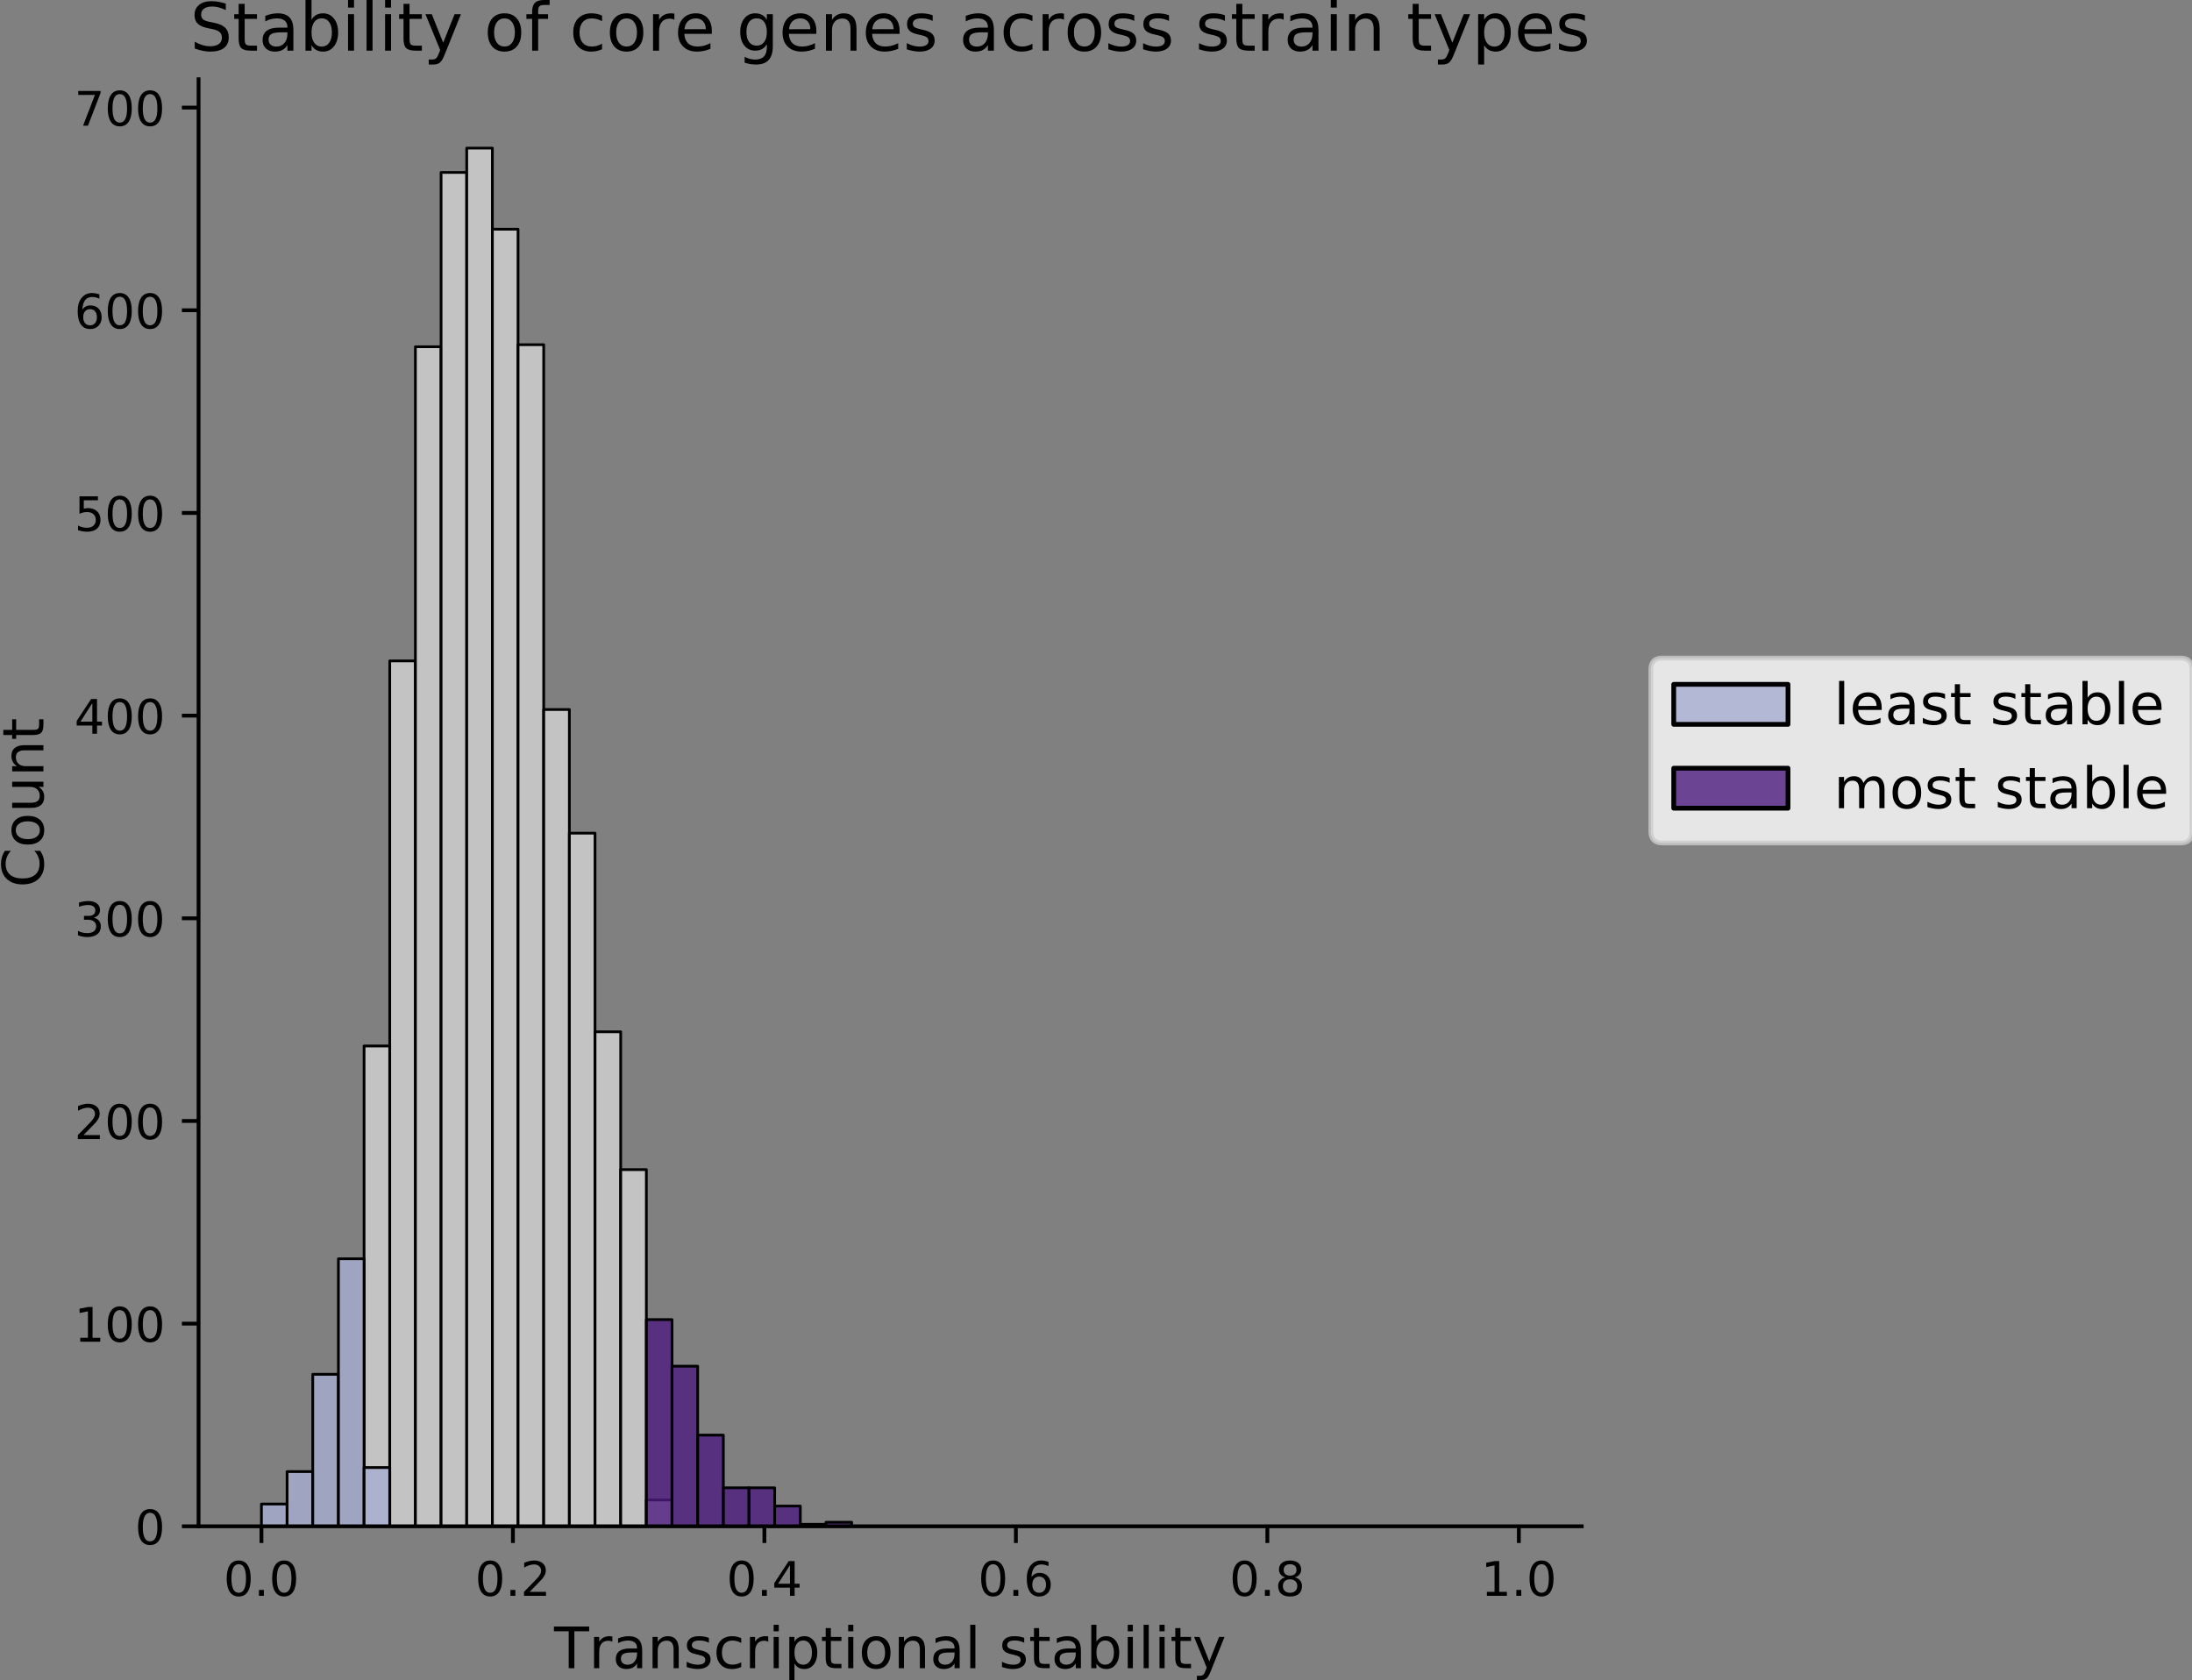 <?xml version="1.0" encoding="utf-8" standalone="no"?>
<!DOCTYPE svg PUBLIC "-//W3C//DTD SVG 1.1//EN"
  "http://www.w3.org/Graphics/SVG/1.1/DTD/svg11.dtd">
<!-- Created with matplotlib (https://matplotlib.org/) -->
<svg height="352.83pt" version="1.1" viewBox="0 0 460.352 352.83" width="460.352pt" xmlns="http://www.w3.org/2000/svg" xmlns:xlink="http://www.w3.org/1999/xlink">
 <rect x="0" y="0" width="460.352" height="352.83" fill="#808080" stroke="none"/>
 <defs>
  <style type="text/css">
*{stroke-linecap:butt;stroke-linejoin:round;}
  </style>
 </defs>
 <g id="figure_1">
  <g id="patch_1">
   <path d="M 0 352.83
L 460.352 352.83
L 460.352 -0
L 0 -0
z
" style="fill:none;"/>
  </g>
  <g id="axes_1">
   <g id="patch_2">
    <path d="M 41.701 320.538
L 332.183 320.538
L 332.183 16.638
L 41.701 16.638
z
" style="fill:none;"/>
   </g>
   <g id="patch_3">
    <path clip-path="url(#pdb83089a39)" d="M 54.905 320.538
L 60.294 320.538
L 60.294 320.538
L 54.905 320.538
z
" style="fill:#d3d3d3;fill-opacity:0.8;stroke:#000000;stroke-linejoin:miter;stroke-width:0.571;"/>
   </g>
   <g id="patch_4">
    <path clip-path="url(#pdb83089a39)" d="M 60.294 320.538
L 65.683 320.538
L 65.683 320.538
L 60.294 320.538
z
" style="fill:#d3d3d3;fill-opacity:0.8;stroke:#000000;stroke-linejoin:miter;stroke-width:0.571;"/>
   </g>
   <g id="patch_5">
    <path clip-path="url(#pdb83089a39)" d="M 65.683 320.538
L 71.073 320.538
L 71.073 320.538
L 65.683 320.538
z
" style="fill:#d3d3d3;fill-opacity:0.8;stroke:#000000;stroke-linejoin:miter;stroke-width:0.571;"/>
   </g>
   <g id="patch_6">
    <path clip-path="url(#pdb83089a39)" d="M 71.073 320.538
L 76.462 320.538
L 76.462 320.538
L 71.073 320.538
z
" style="fill:#d3d3d3;fill-opacity:0.8;stroke:#000000;stroke-linejoin:miter;stroke-width:0.571;"/>
   </g>
   <g id="patch_7">
    <path clip-path="url(#pdb83089a39)" d="M 76.462 320.538
L 81.851 320.538
L 81.851 219.663
L 76.462 219.663
z
" style="fill:#d3d3d3;fill-opacity:0.8;stroke:#000000;stroke-linejoin:miter;stroke-width:0.571;"/>
   </g>
   <g id="patch_8">
    <path clip-path="url(#pdb83089a39)" d="M 81.851 320.538
L 87.241 320.538
L 87.241 138.794
L 81.851 138.794
z
" style="fill:#d3d3d3;fill-opacity:0.8;stroke:#000000;stroke-linejoin:miter;stroke-width:0.571;"/>
   </g>
   <g id="patch_9">
    <path clip-path="url(#pdb83089a39)" d="M 87.241 320.538
L 92.63 320.538
L 92.63 72.821
L 87.241 72.821
z
" style="fill:#d3d3d3;fill-opacity:0.8;stroke:#000000;stroke-linejoin:miter;stroke-width:0.571;"/>
   </g>
   <g id="patch_10">
    <path clip-path="url(#pdb83089a39)" d="M 92.63 320.538
L 98.019 320.538
L 98.019 36.217
L 92.63 36.217
z
" style="fill:#d3d3d3;fill-opacity:0.8;stroke:#000000;stroke-linejoin:miter;stroke-width:0.571;"/>
   </g>
   <g id="patch_11">
    <path clip-path="url(#pdb83089a39)" d="M 98.019 320.538
L 103.408 320.538
L 103.408 31.109
L 98.019 31.109
z
" style="fill:#d3d3d3;fill-opacity:0.8;stroke:#000000;stroke-linejoin:miter;stroke-width:0.571;"/>
   </g>
   <g id="patch_12">
    <path clip-path="url(#pdb83089a39)" d="M 103.408 320.538
L 108.798 320.538
L 108.798 48.134
L 103.408 48.134
z
" style="fill:#d3d3d3;fill-opacity:0.8;stroke:#000000;stroke-linejoin:miter;stroke-width:0.571;"/>
   </g>
   <g id="patch_13">
    <path clip-path="url(#pdb83089a39)" d="M 108.798 320.538
L 114.187 320.538
L 114.187 72.395
L 108.798 72.395
z
" style="fill:#d3d3d3;fill-opacity:0.8;stroke:#000000;stroke-linejoin:miter;stroke-width:0.571;"/>
   </g>
   <g id="patch_14">
    <path clip-path="url(#pdb83089a39)" d="M 114.187 320.538
L 119.576 320.538
L 119.576 149.009
L 114.187 149.009
z
" style="fill:#d3d3d3;fill-opacity:0.8;stroke:#000000;stroke-linejoin:miter;stroke-width:0.571;"/>
   </g>
   <g id="patch_15">
    <path clip-path="url(#pdb83089a39)" d="M 119.576 320.538
L 124.965 320.538
L 124.965 174.972
L 119.576 174.972
z
" style="fill:#d3d3d3;fill-opacity:0.8;stroke:#000000;stroke-linejoin:miter;stroke-width:0.571;"/>
   </g>
   <g id="patch_16">
    <path clip-path="url(#pdb83089a39)" d="M 124.965 320.538
L 130.355 320.538
L 130.355 216.684
L 124.965 216.684
z
" style="fill:#d3d3d3;fill-opacity:0.8;stroke:#000000;stroke-linejoin:miter;stroke-width:0.571;"/>
   </g>
   <g id="patch_17">
    <path clip-path="url(#pdb83089a39)" d="M 130.355 320.538
L 135.744 320.538
L 135.744 245.627
L 130.355 245.627
z
" style="fill:#d3d3d3;fill-opacity:0.8;stroke:#000000;stroke-linejoin:miter;stroke-width:0.571;"/>
   </g>
   <g id="patch_18">
    <path clip-path="url(#pdb83089a39)" d="M 135.744 320.538
L 141.133 320.538
L 141.133 315.005
L 135.744 315.005
z
" style="fill:#d3d3d3;fill-opacity:0.8;stroke:#000000;stroke-linejoin:miter;stroke-width:0.571;"/>
   </g>
   <g id="patch_19">
    <path clip-path="url(#pdb83089a39)" d="M 141.133 320.538
L 146.522 320.538
L 146.522 320.538
L 141.133 320.538
z
" style="fill:#d3d3d3;fill-opacity:0.8;stroke:#000000;stroke-linejoin:miter;stroke-width:0.571;"/>
   </g>
   <g id="patch_20">
    <path clip-path="url(#pdb83089a39)" d="M 146.522 320.538
L 151.912 320.538
L 151.912 320.538
L 146.522 320.538
z
" style="fill:#d3d3d3;fill-opacity:0.8;stroke:#000000;stroke-linejoin:miter;stroke-width:0.571;"/>
   </g>
   <g id="patch_21">
    <path clip-path="url(#pdb83089a39)" d="M 151.912 320.538
L 157.301 320.538
L 157.301 320.538
L 151.912 320.538
z
" style="fill:#d3d3d3;fill-opacity:0.8;stroke:#000000;stroke-linejoin:miter;stroke-width:0.571;"/>
   </g>
   <g id="patch_22">
    <path clip-path="url(#pdb83089a39)" d="M 157.301 320.538
L 162.69 320.538
L 162.69 320.538
L 157.301 320.538
z
" style="fill:#d3d3d3;fill-opacity:0.8;stroke:#000000;stroke-linejoin:miter;stroke-width:0.571;"/>
   </g>
   <g id="patch_23">
    <path clip-path="url(#pdb83089a39)" d="M 162.69 320.538
L 168.079 320.538
L 168.079 320.538
L 162.69 320.538
z
" style="fill:#d3d3d3;fill-opacity:0.8;stroke:#000000;stroke-linejoin:miter;stroke-width:0.571;"/>
   </g>
   <g id="patch_24">
    <path clip-path="url(#pdb83089a39)" d="M 168.079 320.538
L 173.469 320.538
L 173.469 320.538
L 168.079 320.538
z
" style="fill:#d3d3d3;fill-opacity:0.8;stroke:#000000;stroke-linejoin:miter;stroke-width:0.571;"/>
   </g>
   <g id="patch_25">
    <path clip-path="url(#pdb83089a39)" d="M 173.469 320.538
L 178.858 320.538
L 178.858 320.538
L 173.469 320.538
z
" style="fill:#d3d3d3;fill-opacity:0.8;stroke:#000000;stroke-linejoin:miter;stroke-width:0.571;"/>
   </g>
   <g id="patch_26">
    <path clip-path="url(#pdb83089a39)" d="M 178.858 320.538
L 184.247 320.538
L 184.247 320.538
L 178.858 320.538
z
" style="fill:#d3d3d3;fill-opacity:0.8;stroke:#000000;stroke-linejoin:miter;stroke-width:0.571;"/>
   </g>
   <g id="patch_27">
    <path clip-path="url(#pdb83089a39)" d="M 184.247 320.538
L 189.637 320.538
L 189.637 320.538
L 184.247 320.538
z
" style="fill:#d3d3d3;fill-opacity:0.8;stroke:#000000;stroke-linejoin:miter;stroke-width:0.571;"/>
   </g>
   <g id="patch_28">
    <path clip-path="url(#pdb83089a39)" d="M 189.637 320.538
L 195.026 320.538
L 195.026 320.538
L 189.637 320.538
z
" style="fill:#d3d3d3;fill-opacity:0.8;stroke:#000000;stroke-linejoin:miter;stroke-width:0.571;"/>
   </g>
   <g id="patch_29">
    <path clip-path="url(#pdb83089a39)" d="M 195.026 320.538
L 200.415 320.538
L 200.415 320.538
L 195.026 320.538
z
" style="fill:#d3d3d3;fill-opacity:0.8;stroke:#000000;stroke-linejoin:miter;stroke-width:0.571;"/>
   </g>
   <g id="patch_30">
    <path clip-path="url(#pdb83089a39)" d="M 200.415 320.538
L 205.804 320.538
L 205.804 320.538
L 200.415 320.538
z
" style="fill:#d3d3d3;fill-opacity:0.8;stroke:#000000;stroke-linejoin:miter;stroke-width:0.571;"/>
   </g>
   <g id="patch_31">
    <path clip-path="url(#pdb83089a39)" d="M 205.804 320.538
L 211.194 320.538
L 211.194 320.538
L 205.804 320.538
z
" style="fill:#d3d3d3;fill-opacity:0.8;stroke:#000000;stroke-linejoin:miter;stroke-width:0.571;"/>
   </g>
   <g id="patch_32">
    <path clip-path="url(#pdb83089a39)" d="M 211.194 320.538
L 216.583 320.538
L 216.583 320.538
L 211.194 320.538
z
" style="fill:#d3d3d3;fill-opacity:0.8;stroke:#000000;stroke-linejoin:miter;stroke-width:0.571;"/>
   </g>
   <g id="patch_33">
    <path clip-path="url(#pdb83089a39)" d="M 216.583 320.538
L 221.972 320.538
L 221.972 320.538
L 216.583 320.538
z
" style="fill:#d3d3d3;fill-opacity:0.8;stroke:#000000;stroke-linejoin:miter;stroke-width:0.571;"/>
   </g>
   <g id="patch_34">
    <path clip-path="url(#pdb83089a39)" d="M 221.972 320.538
L 227.361 320.538
L 227.361 320.538
L 221.972 320.538
z
" style="fill:#d3d3d3;fill-opacity:0.8;stroke:#000000;stroke-linejoin:miter;stroke-width:0.571;"/>
   </g>
   <g id="patch_35">
    <path clip-path="url(#pdb83089a39)" d="M 227.361 320.538
L 232.751 320.538
L 232.751 320.538
L 227.361 320.538
z
" style="fill:#d3d3d3;fill-opacity:0.8;stroke:#000000;stroke-linejoin:miter;stroke-width:0.571;"/>
   </g>
   <g id="patch_36">
    <path clip-path="url(#pdb83089a39)" d="M 232.751 320.538
L 238.14 320.538
L 238.14 320.538
L 232.751 320.538
z
" style="fill:#d3d3d3;fill-opacity:0.8;stroke:#000000;stroke-linejoin:miter;stroke-width:0.571;"/>
   </g>
   <g id="patch_37">
    <path clip-path="url(#pdb83089a39)" d="M 238.14 320.538
L 243.529 320.538
L 243.529 320.538
L 238.14 320.538
z
" style="fill:#d3d3d3;fill-opacity:0.8;stroke:#000000;stroke-linejoin:miter;stroke-width:0.571;"/>
   </g>
   <g id="patch_38">
    <path clip-path="url(#pdb83089a39)" d="M 243.529 320.538
L 248.918 320.538
L 248.918 320.538
L 243.529 320.538
z
" style="fill:#d3d3d3;fill-opacity:0.8;stroke:#000000;stroke-linejoin:miter;stroke-width:0.571;"/>
   </g>
   <g id="patch_39">
    <path clip-path="url(#pdb83089a39)" d="M 248.918 320.538
L 254.308 320.538
L 254.308 320.538
L 248.918 320.538
z
" style="fill:#d3d3d3;fill-opacity:0.8;stroke:#000000;stroke-linejoin:miter;stroke-width:0.571;"/>
   </g>
   <g id="patch_40">
    <path clip-path="url(#pdb83089a39)" d="M 254.308 320.538
L 259.697 320.538
L 259.697 320.538
L 254.308 320.538
z
" style="fill:#d3d3d3;fill-opacity:0.8;stroke:#000000;stroke-linejoin:miter;stroke-width:0.571;"/>
   </g>
   <g id="patch_41">
    <path clip-path="url(#pdb83089a39)" d="M 259.697 320.538
L 265.086 320.538
L 265.086 320.538
L 259.697 320.538
z
" style="fill:#d3d3d3;fill-opacity:0.8;stroke:#000000;stroke-linejoin:miter;stroke-width:0.571;"/>
   </g>
   <g id="patch_42">
    <path clip-path="url(#pdb83089a39)" d="M 265.086 320.538
L 270.475 320.538
L 270.475 320.538
L 265.086 320.538
z
" style="fill:#d3d3d3;fill-opacity:0.8;stroke:#000000;stroke-linejoin:miter;stroke-width:0.571;"/>
   </g>
   <g id="patch_43">
    <path clip-path="url(#pdb83089a39)" d="M 270.475 320.538
L 275.865 320.538
L 275.865 320.538
L 270.475 320.538
z
" style="fill:#d3d3d3;fill-opacity:0.8;stroke:#000000;stroke-linejoin:miter;stroke-width:0.571;"/>
   </g>
   <g id="patch_44">
    <path clip-path="url(#pdb83089a39)" d="M 275.865 320.538
L 281.254 320.538
L 281.254 320.538
L 275.865 320.538
z
" style="fill:#d3d3d3;fill-opacity:0.8;stroke:#000000;stroke-linejoin:miter;stroke-width:0.571;"/>
   </g>
   <g id="patch_45">
    <path clip-path="url(#pdb83089a39)" d="M 281.254 320.538
L 286.643 320.538
L 286.643 320.538
L 281.254 320.538
z
" style="fill:#d3d3d3;fill-opacity:0.8;stroke:#000000;stroke-linejoin:miter;stroke-width:0.571;"/>
   </g>
   <g id="patch_46">
    <path clip-path="url(#pdb83089a39)" d="M 286.643 320.538
L 292.032 320.538
L 292.032 320.538
L 286.643 320.538
z
" style="fill:#d3d3d3;fill-opacity:0.8;stroke:#000000;stroke-linejoin:miter;stroke-width:0.571;"/>
   </g>
   <g id="patch_47">
    <path clip-path="url(#pdb83089a39)" d="M 292.032 320.538
L 297.422 320.538
L 297.422 320.538
L 292.032 320.538
z
" style="fill:#d3d3d3;fill-opacity:0.8;stroke:#000000;stroke-linejoin:miter;stroke-width:0.571;"/>
   </g>
   <g id="patch_48">
    <path clip-path="url(#pdb83089a39)" d="M 297.422 320.538
L 302.811 320.538
L 302.811 320.538
L 297.422 320.538
z
" style="fill:#d3d3d3;fill-opacity:0.8;stroke:#000000;stroke-linejoin:miter;stroke-width:0.571;"/>
   </g>
   <g id="patch_49">
    <path clip-path="url(#pdb83089a39)" d="M 302.811 320.538
L 308.2 320.538
L 308.2 320.538
L 302.811 320.538
z
" style="fill:#d3d3d3;fill-opacity:0.8;stroke:#000000;stroke-linejoin:miter;stroke-width:0.571;"/>
   </g>
   <g id="patch_50">
    <path clip-path="url(#pdb83089a39)" d="M 308.2 320.538
L 313.59 320.538
L 313.59 320.538
L 308.2 320.538
z
" style="fill:#d3d3d3;fill-opacity:0.8;stroke:#000000;stroke-linejoin:miter;stroke-width:0.571;"/>
   </g>
   <g id="patch_51">
    <path clip-path="url(#pdb83089a39)" d="M 313.59 320.538
L 318.979 320.538
L 318.979 320.538
L 313.59 320.538
z
" style="fill:#d3d3d3;fill-opacity:0.8;stroke:#000000;stroke-linejoin:miter;stroke-width:0.571;"/>
   </g>
   <g id="patch_52">
    <path clip-path="url(#pdb83089a39)" d="M 54.905 320.538
L 60.294 320.538
L 60.294 320.538
L 54.905 320.538
z
" style="fill:#4e1c80;fill-opacity:0.8;stroke:#000000;stroke-linejoin:miter;stroke-width:0.571;"/>
   </g>
   <g id="patch_53">
    <path clip-path="url(#pdb83089a39)" d="M 60.294 320.538
L 65.683 320.538
L 65.683 320.538
L 60.294 320.538
z
" style="fill:#4e1c80;fill-opacity:0.8;stroke:#000000;stroke-linejoin:miter;stroke-width:0.571;"/>
   </g>
   <g id="patch_54">
    <path clip-path="url(#pdb83089a39)" d="M 65.683 320.538
L 71.073 320.538
L 71.073 320.538
L 65.683 320.538
z
" style="fill:#4e1c80;fill-opacity:0.8;stroke:#000000;stroke-linejoin:miter;stroke-width:0.571;"/>
   </g>
   <g id="patch_55">
    <path clip-path="url(#pdb83089a39)" d="M 71.073 320.538
L 76.462 320.538
L 76.462 320.538
L 71.073 320.538
z
" style="fill:#4e1c80;fill-opacity:0.8;stroke:#000000;stroke-linejoin:miter;stroke-width:0.571;"/>
   </g>
   <g id="patch_56">
    <path clip-path="url(#pdb83089a39)" d="M 76.462 320.538
L 81.851 320.538
L 81.851 320.538
L 76.462 320.538
z
" style="fill:#4e1c80;fill-opacity:0.8;stroke:#000000;stroke-linejoin:miter;stroke-width:0.571;"/>
   </g>
   <g id="patch_57">
    <path clip-path="url(#pdb83089a39)" d="M 81.851 320.538
L 87.241 320.538
L 87.241 320.538
L 81.851 320.538
z
" style="fill:#4e1c80;fill-opacity:0.8;stroke:#000000;stroke-linejoin:miter;stroke-width:0.571;"/>
   </g>
   <g id="patch_58">
    <path clip-path="url(#pdb83089a39)" d="M 87.241 320.538
L 92.63 320.538
L 92.63 320.538
L 87.241 320.538
z
" style="fill:#4e1c80;fill-opacity:0.8;stroke:#000000;stroke-linejoin:miter;stroke-width:0.571;"/>
   </g>
   <g id="patch_59">
    <path clip-path="url(#pdb83089a39)" d="M 92.63 320.538
L 98.019 320.538
L 98.019 320.538
L 92.63 320.538
z
" style="fill:#4e1c80;fill-opacity:0.8;stroke:#000000;stroke-linejoin:miter;stroke-width:0.571;"/>
   </g>
   <g id="patch_60">
    <path clip-path="url(#pdb83089a39)" d="M 98.019 320.538
L 103.408 320.538
L 103.408 320.538
L 98.019 320.538
z
" style="fill:#4e1c80;fill-opacity:0.8;stroke:#000000;stroke-linejoin:miter;stroke-width:0.571;"/>
   </g>
   <g id="patch_61">
    <path clip-path="url(#pdb83089a39)" d="M 103.408 320.538
L 108.798 320.538
L 108.798 320.538
L 103.408 320.538
z
" style="fill:#4e1c80;fill-opacity:0.8;stroke:#000000;stroke-linejoin:miter;stroke-width:0.571;"/>
   </g>
   <g id="patch_62">
    <path clip-path="url(#pdb83089a39)" d="M 108.798 320.538
L 114.187 320.538
L 114.187 320.538
L 108.798 320.538
z
" style="fill:#4e1c80;fill-opacity:0.8;stroke:#000000;stroke-linejoin:miter;stroke-width:0.571;"/>
   </g>
   <g id="patch_63">
    <path clip-path="url(#pdb83089a39)" d="M 114.187 320.538
L 119.576 320.538
L 119.576 320.538
L 114.187 320.538
z
" style="fill:#4e1c80;fill-opacity:0.8;stroke:#000000;stroke-linejoin:miter;stroke-width:0.571;"/>
   </g>
   <g id="patch_64">
    <path clip-path="url(#pdb83089a39)" d="M 119.576 320.538
L 124.965 320.538
L 124.965 320.538
L 119.576 320.538
z
" style="fill:#4e1c80;fill-opacity:0.8;stroke:#000000;stroke-linejoin:miter;stroke-width:0.571;"/>
   </g>
   <g id="patch_65">
    <path clip-path="url(#pdb83089a39)" d="M 124.965 320.538
L 130.355 320.538
L 130.355 320.538
L 124.965 320.538
z
" style="fill:#4e1c80;fill-opacity:0.8;stroke:#000000;stroke-linejoin:miter;stroke-width:0.571;"/>
   </g>
   <g id="patch_66">
    <path clip-path="url(#pdb83089a39)" d="M 130.355 320.538
L 135.744 320.538
L 135.744 320.538
L 130.355 320.538
z
" style="fill:#4e1c80;fill-opacity:0.8;stroke:#000000;stroke-linejoin:miter;stroke-width:0.571;"/>
   </g>
   <g id="patch_67">
    <path clip-path="url(#pdb83089a39)" d="M 135.744 320.538
L 141.133 320.538
L 141.133 277.124
L 135.744 277.124
z
" style="fill:#4e1c80;fill-opacity:0.8;stroke:#000000;stroke-linejoin:miter;stroke-width:0.571;"/>
   </g>
   <g id="patch_68">
    <path clip-path="url(#pdb83089a39)" d="M 141.133 320.538
L 146.522 320.538
L 146.522 286.913
L 141.133 286.913
z
" style="fill:#4e1c80;fill-opacity:0.8;stroke:#000000;stroke-linejoin:miter;stroke-width:0.571;"/>
   </g>
   <g id="patch_69">
    <path clip-path="url(#pdb83089a39)" d="M 146.522 320.538
L 151.912 320.538
L 151.912 301.384
L 146.522 301.384
z
" style="fill:#4e1c80;fill-opacity:0.8;stroke:#000000;stroke-linejoin:miter;stroke-width:0.571;"/>
   </g>
   <g id="patch_70">
    <path clip-path="url(#pdb83089a39)" d="M 151.912 320.538
L 157.301 320.538
L 157.301 312.451
L 151.912 312.451
z
" style="fill:#4e1c80;fill-opacity:0.8;stroke:#000000;stroke-linejoin:miter;stroke-width:0.571;"/>
   </g>
   <g id="patch_71">
    <path clip-path="url(#pdb83089a39)" d="M 157.301 320.538
L 162.69 320.538
L 162.69 312.451
L 157.301 312.451
z
" style="fill:#4e1c80;fill-opacity:0.8;stroke:#000000;stroke-linejoin:miter;stroke-width:0.571;"/>
   </g>
   <g id="patch_72">
    <path clip-path="url(#pdb83089a39)" d="M 162.69 320.538
L 168.079 320.538
L 168.079 316.282
L 162.69 316.282
z
" style="fill:#4e1c80;fill-opacity:0.8;stroke:#000000;stroke-linejoin:miter;stroke-width:0.571;"/>
   </g>
   <g id="patch_73">
    <path clip-path="url(#pdb83089a39)" d="M 168.079 320.538
L 173.469 320.538
L 173.469 320.112
L 168.079 320.112
z
" style="fill:#4e1c80;fill-opacity:0.8;stroke:#000000;stroke-linejoin:miter;stroke-width:0.571;"/>
   </g>
   <g id="patch_74">
    <path clip-path="url(#pdb83089a39)" d="M 173.469 320.538
L 178.858 320.538
L 178.858 319.687
L 173.469 319.687
z
" style="fill:#4e1c80;fill-opacity:0.8;stroke:#000000;stroke-linejoin:miter;stroke-width:0.571;"/>
   </g>
   <g id="patch_75">
    <path clip-path="url(#pdb83089a39)" d="M 178.858 320.538
L 184.247 320.538
L 184.247 320.538
L 178.858 320.538
z
" style="fill:#4e1c80;fill-opacity:0.8;stroke:#000000;stroke-linejoin:miter;stroke-width:0.571;"/>
   </g>
   <g id="patch_76">
    <path clip-path="url(#pdb83089a39)" d="M 184.247 320.538
L 189.637 320.538
L 189.637 320.538
L 184.247 320.538
z
" style="fill:#4e1c80;fill-opacity:0.8;stroke:#000000;stroke-linejoin:miter;stroke-width:0.571;"/>
   </g>
   <g id="patch_77">
    <path clip-path="url(#pdb83089a39)" d="M 189.637 320.538
L 195.026 320.538
L 195.026 320.538
L 189.637 320.538
z
" style="fill:#4e1c80;fill-opacity:0.8;stroke:#000000;stroke-linejoin:miter;stroke-width:0.571;"/>
   </g>
   <g id="patch_78">
    <path clip-path="url(#pdb83089a39)" d="M 195.026 320.538
L 200.415 320.538
L 200.415 320.538
L 195.026 320.538
z
" style="fill:#4e1c80;fill-opacity:0.8;stroke:#000000;stroke-linejoin:miter;stroke-width:0.571;"/>
   </g>
   <g id="patch_79">
    <path clip-path="url(#pdb83089a39)" d="M 200.415 320.538
L 205.804 320.538
L 205.804 320.538
L 200.415 320.538
z
" style="fill:#4e1c80;fill-opacity:0.8;stroke:#000000;stroke-linejoin:miter;stroke-width:0.571;"/>
   </g>
   <g id="patch_80">
    <path clip-path="url(#pdb83089a39)" d="M 205.804 320.538
L 211.194 320.538
L 211.194 320.538
L 205.804 320.538
z
" style="fill:#4e1c80;fill-opacity:0.8;stroke:#000000;stroke-linejoin:miter;stroke-width:0.571;"/>
   </g>
   <g id="patch_81">
    <path clip-path="url(#pdb83089a39)" d="M 211.194 320.538
L 216.583 320.538
L 216.583 320.538
L 211.194 320.538
z
" style="fill:#4e1c80;fill-opacity:0.8;stroke:#000000;stroke-linejoin:miter;stroke-width:0.571;"/>
   </g>
   <g id="patch_82">
    <path clip-path="url(#pdb83089a39)" d="M 216.583 320.538
L 221.972 320.538
L 221.972 320.538
L 216.583 320.538
z
" style="fill:#4e1c80;fill-opacity:0.8;stroke:#000000;stroke-linejoin:miter;stroke-width:0.571;"/>
   </g>
   <g id="patch_83">
    <path clip-path="url(#pdb83089a39)" d="M 221.972 320.538
L 227.361 320.538
L 227.361 320.538
L 221.972 320.538
z
" style="fill:#4e1c80;fill-opacity:0.8;stroke:#000000;stroke-linejoin:miter;stroke-width:0.571;"/>
   </g>
   <g id="patch_84">
    <path clip-path="url(#pdb83089a39)" d="M 227.361 320.538
L 232.751 320.538
L 232.751 320.538
L 227.361 320.538
z
" style="fill:#4e1c80;fill-opacity:0.8;stroke:#000000;stroke-linejoin:miter;stroke-width:0.571;"/>
   </g>
   <g id="patch_85">
    <path clip-path="url(#pdb83089a39)" d="M 232.751 320.538
L 238.14 320.538
L 238.14 320.538
L 232.751 320.538
z
" style="fill:#4e1c80;fill-opacity:0.8;stroke:#000000;stroke-linejoin:miter;stroke-width:0.571;"/>
   </g>
   <g id="patch_86">
    <path clip-path="url(#pdb83089a39)" d="M 238.14 320.538
L 243.529 320.538
L 243.529 320.538
L 238.14 320.538
z
" style="fill:#4e1c80;fill-opacity:0.8;stroke:#000000;stroke-linejoin:miter;stroke-width:0.571;"/>
   </g>
   <g id="patch_87">
    <path clip-path="url(#pdb83089a39)" d="M 243.529 320.538
L 248.918 320.538
L 248.918 320.538
L 243.529 320.538
z
" style="fill:#4e1c80;fill-opacity:0.8;stroke:#000000;stroke-linejoin:miter;stroke-width:0.571;"/>
   </g>
   <g id="patch_88">
    <path clip-path="url(#pdb83089a39)" d="M 248.918 320.538
L 254.308 320.538
L 254.308 320.538
L 248.918 320.538
z
" style="fill:#4e1c80;fill-opacity:0.8;stroke:#000000;stroke-linejoin:miter;stroke-width:0.571;"/>
   </g>
   <g id="patch_89">
    <path clip-path="url(#pdb83089a39)" d="M 254.308 320.538
L 259.697 320.538
L 259.697 320.538
L 254.308 320.538
z
" style="fill:#4e1c80;fill-opacity:0.8;stroke:#000000;stroke-linejoin:miter;stroke-width:0.571;"/>
   </g>
   <g id="patch_90">
    <path clip-path="url(#pdb83089a39)" d="M 259.697 320.538
L 265.086 320.538
L 265.086 320.538
L 259.697 320.538
z
" style="fill:#4e1c80;fill-opacity:0.8;stroke:#000000;stroke-linejoin:miter;stroke-width:0.571;"/>
   </g>
   <g id="patch_91">
    <path clip-path="url(#pdb83089a39)" d="M 265.086 320.538
L 270.475 320.538
L 270.475 320.538
L 265.086 320.538
z
" style="fill:#4e1c80;fill-opacity:0.8;stroke:#000000;stroke-linejoin:miter;stroke-width:0.571;"/>
   </g>
   <g id="patch_92">
    <path clip-path="url(#pdb83089a39)" d="M 270.475 320.538
L 275.865 320.538
L 275.865 320.538
L 270.475 320.538
z
" style="fill:#4e1c80;fill-opacity:0.8;stroke:#000000;stroke-linejoin:miter;stroke-width:0.571;"/>
   </g>
   <g id="patch_93">
    <path clip-path="url(#pdb83089a39)" d="M 275.865 320.538
L 281.254 320.538
L 281.254 320.538
L 275.865 320.538
z
" style="fill:#4e1c80;fill-opacity:0.8;stroke:#000000;stroke-linejoin:miter;stroke-width:0.571;"/>
   </g>
   <g id="patch_94">
    <path clip-path="url(#pdb83089a39)" d="M 281.254 320.538
L 286.643 320.538
L 286.643 320.538
L 281.254 320.538
z
" style="fill:#4e1c80;fill-opacity:0.8;stroke:#000000;stroke-linejoin:miter;stroke-width:0.571;"/>
   </g>
   <g id="patch_95">
    <path clip-path="url(#pdb83089a39)" d="M 286.643 320.538
L 292.032 320.538
L 292.032 320.538
L 286.643 320.538
z
" style="fill:#4e1c80;fill-opacity:0.8;stroke:#000000;stroke-linejoin:miter;stroke-width:0.571;"/>
   </g>
   <g id="patch_96">
    <path clip-path="url(#pdb83089a39)" d="M 292.032 320.538
L 297.422 320.538
L 297.422 320.538
L 292.032 320.538
z
" style="fill:#4e1c80;fill-opacity:0.8;stroke:#000000;stroke-linejoin:miter;stroke-width:0.571;"/>
   </g>
   <g id="patch_97">
    <path clip-path="url(#pdb83089a39)" d="M 297.422 320.538
L 302.811 320.538
L 302.811 320.538
L 297.422 320.538
z
" style="fill:#4e1c80;fill-opacity:0.8;stroke:#000000;stroke-linejoin:miter;stroke-width:0.571;"/>
   </g>
   <g id="patch_98">
    <path clip-path="url(#pdb83089a39)" d="M 302.811 320.538
L 308.2 320.538
L 308.2 320.538
L 302.811 320.538
z
" style="fill:#4e1c80;fill-opacity:0.8;stroke:#000000;stroke-linejoin:miter;stroke-width:0.571;"/>
   </g>
   <g id="patch_99">
    <path clip-path="url(#pdb83089a39)" d="M 308.2 320.538
L 313.59 320.538
L 313.59 320.538
L 308.2 320.538
z
" style="fill:#4e1c80;fill-opacity:0.8;stroke:#000000;stroke-linejoin:miter;stroke-width:0.571;"/>
   </g>
   <g id="patch_100">
    <path clip-path="url(#pdb83089a39)" d="M 313.59 320.538
L 318.979 320.538
L 318.979 320.538
L 313.59 320.538
z
" style="fill:#4e1c80;fill-opacity:0.8;stroke:#000000;stroke-linejoin:miter;stroke-width:0.571;"/>
   </g>
   <g id="patch_101">
    <path clip-path="url(#pdb83089a39)" d="M 54.905 320.538
L 60.294 320.538
L 60.294 315.856
L 54.905 315.856
z
" style="fill:#a6aed0;fill-opacity:0.8;stroke:#000000;stroke-linejoin:miter;stroke-width:0.571;"/>
   </g>
   <g id="patch_102">
    <path clip-path="url(#pdb83089a39)" d="M 60.294 320.538
L 65.683 320.538
L 65.683 309.046
L 60.294 309.046
z
" style="fill:#a6aed0;fill-opacity:0.8;stroke:#000000;stroke-linejoin:miter;stroke-width:0.571;"/>
   </g>
   <g id="patch_103">
    <path clip-path="url(#pdb83089a39)" d="M 65.683 320.538
L 71.073 320.538
L 71.073 288.616
L 65.683 288.616
z
" style="fill:#a6aed0;fill-opacity:0.8;stroke:#000000;stroke-linejoin:miter;stroke-width:0.571;"/>
   </g>
   <g id="patch_104">
    <path clip-path="url(#pdb83089a39)" d="M 71.073 320.538
L 76.462 320.538
L 76.462 264.355
L 71.073 264.355
z
" style="fill:#a6aed0;fill-opacity:0.8;stroke:#000000;stroke-linejoin:miter;stroke-width:0.571;"/>
   </g>
   <g id="patch_105">
    <path clip-path="url(#pdb83089a39)" d="M 76.462 320.538
L 81.851 320.538
L 81.851 308.195
L 76.462 308.195
z
" style="fill:#a6aed0;fill-opacity:0.8;stroke:#000000;stroke-linejoin:miter;stroke-width:0.571;"/>
   </g>
   <g id="patch_106">
    <path clip-path="url(#pdb83089a39)" d="M 81.851 320.538
L 87.241 320.538
L 87.241 320.538
L 81.851 320.538
z
" style="fill:#a6aed0;fill-opacity:0.8;stroke:#000000;stroke-linejoin:miter;stroke-width:0.571;"/>
   </g>
   <g id="patch_107">
    <path clip-path="url(#pdb83089a39)" d="M 87.241 320.538
L 92.63 320.538
L 92.63 320.538
L 87.241 320.538
z
" style="fill:#a6aed0;fill-opacity:0.8;stroke:#000000;stroke-linejoin:miter;stroke-width:0.571;"/>
   </g>
   <g id="patch_108">
    <path clip-path="url(#pdb83089a39)" d="M 92.63 320.538
L 98.019 320.538
L 98.019 320.538
L 92.63 320.538
z
" style="fill:#a6aed0;fill-opacity:0.8;stroke:#000000;stroke-linejoin:miter;stroke-width:0.571;"/>
   </g>
   <g id="patch_109">
    <path clip-path="url(#pdb83089a39)" d="M 98.019 320.538
L 103.408 320.538
L 103.408 320.538
L 98.019 320.538
z
" style="fill:#a6aed0;fill-opacity:0.8;stroke:#000000;stroke-linejoin:miter;stroke-width:0.571;"/>
   </g>
   <g id="patch_110">
    <path clip-path="url(#pdb83089a39)" d="M 103.408 320.538
L 108.798 320.538
L 108.798 320.538
L 103.408 320.538
z
" style="fill:#a6aed0;fill-opacity:0.8;stroke:#000000;stroke-linejoin:miter;stroke-width:0.571;"/>
   </g>
   <g id="patch_111">
    <path clip-path="url(#pdb83089a39)" d="M 108.798 320.538
L 114.187 320.538
L 114.187 320.538
L 108.798 320.538
z
" style="fill:#a6aed0;fill-opacity:0.8;stroke:#000000;stroke-linejoin:miter;stroke-width:0.571;"/>
   </g>
   <g id="patch_112">
    <path clip-path="url(#pdb83089a39)" d="M 114.187 320.538
L 119.576 320.538
L 119.576 320.538
L 114.187 320.538
z
" style="fill:#a6aed0;fill-opacity:0.8;stroke:#000000;stroke-linejoin:miter;stroke-width:0.571;"/>
   </g>
   <g id="patch_113">
    <path clip-path="url(#pdb83089a39)" d="M 119.576 320.538
L 124.965 320.538
L 124.965 320.538
L 119.576 320.538
z
" style="fill:#a6aed0;fill-opacity:0.8;stroke:#000000;stroke-linejoin:miter;stroke-width:0.571;"/>
   </g>
   <g id="patch_114">
    <path clip-path="url(#pdb83089a39)" d="M 124.965 320.538
L 130.355 320.538
L 130.355 320.538
L 124.965 320.538
z
" style="fill:#a6aed0;fill-opacity:0.8;stroke:#000000;stroke-linejoin:miter;stroke-width:0.571;"/>
   </g>
   <g id="patch_115">
    <path clip-path="url(#pdb83089a39)" d="M 130.355 320.538
L 135.744 320.538
L 135.744 320.538
L 130.355 320.538
z
" style="fill:#a6aed0;fill-opacity:0.8;stroke:#000000;stroke-linejoin:miter;stroke-width:0.571;"/>
   </g>
   <g id="patch_116">
    <path clip-path="url(#pdb83089a39)" d="M 135.744 320.538
L 141.133 320.538
L 141.133 320.538
L 135.744 320.538
z
" style="fill:#a6aed0;fill-opacity:0.8;stroke:#000000;stroke-linejoin:miter;stroke-width:0.571;"/>
   </g>
   <g id="patch_117">
    <path clip-path="url(#pdb83089a39)" d="M 141.133 320.538
L 146.522 320.538
L 146.522 320.538
L 141.133 320.538
z
" style="fill:#a6aed0;fill-opacity:0.8;stroke:#000000;stroke-linejoin:miter;stroke-width:0.571;"/>
   </g>
   <g id="patch_118">
    <path clip-path="url(#pdb83089a39)" d="M 146.522 320.538
L 151.912 320.538
L 151.912 320.538
L 146.522 320.538
z
" style="fill:#a6aed0;fill-opacity:0.8;stroke:#000000;stroke-linejoin:miter;stroke-width:0.571;"/>
   </g>
   <g id="patch_119">
    <path clip-path="url(#pdb83089a39)" d="M 151.912 320.538
L 157.301 320.538
L 157.301 320.538
L 151.912 320.538
z
" style="fill:#a6aed0;fill-opacity:0.8;stroke:#000000;stroke-linejoin:miter;stroke-width:0.571;"/>
   </g>
   <g id="patch_120">
    <path clip-path="url(#pdb83089a39)" d="M 157.301 320.538
L 162.69 320.538
L 162.69 320.538
L 157.301 320.538
z
" style="fill:#a6aed0;fill-opacity:0.8;stroke:#000000;stroke-linejoin:miter;stroke-width:0.571;"/>
   </g>
   <g id="patch_121">
    <path clip-path="url(#pdb83089a39)" d="M 162.69 320.538
L 168.079 320.538
L 168.079 320.538
L 162.69 320.538
z
" style="fill:#a6aed0;fill-opacity:0.8;stroke:#000000;stroke-linejoin:miter;stroke-width:0.571;"/>
   </g>
   <g id="patch_122">
    <path clip-path="url(#pdb83089a39)" d="M 168.079 320.538
L 173.469 320.538
L 173.469 320.538
L 168.079 320.538
z
" style="fill:#a6aed0;fill-opacity:0.8;stroke:#000000;stroke-linejoin:miter;stroke-width:0.571;"/>
   </g>
   <g id="patch_123">
    <path clip-path="url(#pdb83089a39)" d="M 173.469 320.538
L 178.858 320.538
L 178.858 320.538
L 173.469 320.538
z
" style="fill:#a6aed0;fill-opacity:0.8;stroke:#000000;stroke-linejoin:miter;stroke-width:0.571;"/>
   </g>
   <g id="patch_124">
    <path clip-path="url(#pdb83089a39)" d="M 178.858 320.538
L 184.247 320.538
L 184.247 320.538
L 178.858 320.538
z
" style="fill:#a6aed0;fill-opacity:0.8;stroke:#000000;stroke-linejoin:miter;stroke-width:0.571;"/>
   </g>
   <g id="patch_125">
    <path clip-path="url(#pdb83089a39)" d="M 184.247 320.538
L 189.637 320.538
L 189.637 320.538
L 184.247 320.538
z
" style="fill:#a6aed0;fill-opacity:0.8;stroke:#000000;stroke-linejoin:miter;stroke-width:0.571;"/>
   </g>
   <g id="patch_126">
    <path clip-path="url(#pdb83089a39)" d="M 189.637 320.538
L 195.026 320.538
L 195.026 320.538
L 189.637 320.538
z
" style="fill:#a6aed0;fill-opacity:0.8;stroke:#000000;stroke-linejoin:miter;stroke-width:0.571;"/>
   </g>
   <g id="patch_127">
    <path clip-path="url(#pdb83089a39)" d="M 195.026 320.538
L 200.415 320.538
L 200.415 320.538
L 195.026 320.538
z
" style="fill:#a6aed0;fill-opacity:0.8;stroke:#000000;stroke-linejoin:miter;stroke-width:0.571;"/>
   </g>
   <g id="patch_128">
    <path clip-path="url(#pdb83089a39)" d="M 200.415 320.538
L 205.804 320.538
L 205.804 320.538
L 200.415 320.538
z
" style="fill:#a6aed0;fill-opacity:0.8;stroke:#000000;stroke-linejoin:miter;stroke-width:0.571;"/>
   </g>
   <g id="patch_129">
    <path clip-path="url(#pdb83089a39)" d="M 205.804 320.538
L 211.194 320.538
L 211.194 320.538
L 205.804 320.538
z
" style="fill:#a6aed0;fill-opacity:0.8;stroke:#000000;stroke-linejoin:miter;stroke-width:0.571;"/>
   </g>
   <g id="patch_130">
    <path clip-path="url(#pdb83089a39)" d="M 211.194 320.538
L 216.583 320.538
L 216.583 320.538
L 211.194 320.538
z
" style="fill:#a6aed0;fill-opacity:0.8;stroke:#000000;stroke-linejoin:miter;stroke-width:0.571;"/>
   </g>
   <g id="patch_131">
    <path clip-path="url(#pdb83089a39)" d="M 216.583 320.538
L 221.972 320.538
L 221.972 320.538
L 216.583 320.538
z
" style="fill:#a6aed0;fill-opacity:0.8;stroke:#000000;stroke-linejoin:miter;stroke-width:0.571;"/>
   </g>
   <g id="patch_132">
    <path clip-path="url(#pdb83089a39)" d="M 221.972 320.538
L 227.361 320.538
L 227.361 320.538
L 221.972 320.538
z
" style="fill:#a6aed0;fill-opacity:0.8;stroke:#000000;stroke-linejoin:miter;stroke-width:0.571;"/>
   </g>
   <g id="patch_133">
    <path clip-path="url(#pdb83089a39)" d="M 227.361 320.538
L 232.751 320.538
L 232.751 320.538
L 227.361 320.538
z
" style="fill:#a6aed0;fill-opacity:0.8;stroke:#000000;stroke-linejoin:miter;stroke-width:0.571;"/>
   </g>
   <g id="patch_134">
    <path clip-path="url(#pdb83089a39)" d="M 232.751 320.538
L 238.14 320.538
L 238.14 320.538
L 232.751 320.538
z
" style="fill:#a6aed0;fill-opacity:0.8;stroke:#000000;stroke-linejoin:miter;stroke-width:0.571;"/>
   </g>
   <g id="patch_135">
    <path clip-path="url(#pdb83089a39)" d="M 238.14 320.538
L 243.529 320.538
L 243.529 320.538
L 238.14 320.538
z
" style="fill:#a6aed0;fill-opacity:0.8;stroke:#000000;stroke-linejoin:miter;stroke-width:0.571;"/>
   </g>
   <g id="patch_136">
    <path clip-path="url(#pdb83089a39)" d="M 243.529 320.538
L 248.918 320.538
L 248.918 320.538
L 243.529 320.538
z
" style="fill:#a6aed0;fill-opacity:0.8;stroke:#000000;stroke-linejoin:miter;stroke-width:0.571;"/>
   </g>
   <g id="patch_137">
    <path clip-path="url(#pdb83089a39)" d="M 248.918 320.538
L 254.308 320.538
L 254.308 320.538
L 248.918 320.538
z
" style="fill:#a6aed0;fill-opacity:0.8;stroke:#000000;stroke-linejoin:miter;stroke-width:0.571;"/>
   </g>
   <g id="patch_138">
    <path clip-path="url(#pdb83089a39)" d="M 254.308 320.538
L 259.697 320.538
L 259.697 320.538
L 254.308 320.538
z
" style="fill:#a6aed0;fill-opacity:0.8;stroke:#000000;stroke-linejoin:miter;stroke-width:0.571;"/>
   </g>
   <g id="patch_139">
    <path clip-path="url(#pdb83089a39)" d="M 259.697 320.538
L 265.086 320.538
L 265.086 320.538
L 259.697 320.538
z
" style="fill:#a6aed0;fill-opacity:0.8;stroke:#000000;stroke-linejoin:miter;stroke-width:0.571;"/>
   </g>
   <g id="patch_140">
    <path clip-path="url(#pdb83089a39)" d="M 265.086 320.538
L 270.475 320.538
L 270.475 320.538
L 265.086 320.538
z
" style="fill:#a6aed0;fill-opacity:0.8;stroke:#000000;stroke-linejoin:miter;stroke-width:0.571;"/>
   </g>
   <g id="patch_141">
    <path clip-path="url(#pdb83089a39)" d="M 270.475 320.538
L 275.865 320.538
L 275.865 320.538
L 270.475 320.538
z
" style="fill:#a6aed0;fill-opacity:0.8;stroke:#000000;stroke-linejoin:miter;stroke-width:0.571;"/>
   </g>
   <g id="patch_142">
    <path clip-path="url(#pdb83089a39)" d="M 275.865 320.538
L 281.254 320.538
L 281.254 320.538
L 275.865 320.538
z
" style="fill:#a6aed0;fill-opacity:0.8;stroke:#000000;stroke-linejoin:miter;stroke-width:0.571;"/>
   </g>
   <g id="patch_143">
    <path clip-path="url(#pdb83089a39)" d="M 281.254 320.538
L 286.643 320.538
L 286.643 320.538
L 281.254 320.538
z
" style="fill:#a6aed0;fill-opacity:0.8;stroke:#000000;stroke-linejoin:miter;stroke-width:0.571;"/>
   </g>
   <g id="patch_144">
    <path clip-path="url(#pdb83089a39)" d="M 286.643 320.538
L 292.032 320.538
L 292.032 320.538
L 286.643 320.538
z
" style="fill:#a6aed0;fill-opacity:0.8;stroke:#000000;stroke-linejoin:miter;stroke-width:0.571;"/>
   </g>
   <g id="patch_145">
    <path clip-path="url(#pdb83089a39)" d="M 292.032 320.538
L 297.422 320.538
L 297.422 320.538
L 292.032 320.538
z
" style="fill:#a6aed0;fill-opacity:0.8;stroke:#000000;stroke-linejoin:miter;stroke-width:0.571;"/>
   </g>
   <g id="patch_146">
    <path clip-path="url(#pdb83089a39)" d="M 297.422 320.538
L 302.811 320.538
L 302.811 320.538
L 297.422 320.538
z
" style="fill:#a6aed0;fill-opacity:0.8;stroke:#000000;stroke-linejoin:miter;stroke-width:0.571;"/>
   </g>
   <g id="patch_147">
    <path clip-path="url(#pdb83089a39)" d="M 302.811 320.538
L 308.2 320.538
L 308.2 320.538
L 302.811 320.538
z
" style="fill:#a6aed0;fill-opacity:0.8;stroke:#000000;stroke-linejoin:miter;stroke-width:0.571;"/>
   </g>
   <g id="patch_148">
    <path clip-path="url(#pdb83089a39)" d="M 308.2 320.538
L 313.59 320.538
L 313.59 320.538
L 308.2 320.538
z
" style="fill:#a6aed0;fill-opacity:0.8;stroke:#000000;stroke-linejoin:miter;stroke-width:0.571;"/>
   </g>
   <g id="patch_149">
    <path clip-path="url(#pdb83089a39)" d="M 313.59 320.538
L 318.979 320.538
L 318.979 320.538
L 313.59 320.538
z
" style="fill:#a6aed0;fill-opacity:0.8;stroke:#000000;stroke-linejoin:miter;stroke-width:0.571;"/>
   </g>
   <g id="matplotlib.axis_1">
    <g id="xtick_1">
     <g id="line2d_1">
      <defs>
       <path d="M 0 0
L 0 3.5
" id="meb77f21471" style="stroke:#000000;stroke-width:0.8;"/>
      </defs>
      <g>
       <use style="stroke:#000000;stroke-width:0.8;" x="54.905" xlink:href="#meb77f21471" y="320.538"/>
      </g>
     </g>
     <g id="text_1">
      <!-- 0.0 -->
      <defs>
       <path d="M 31.781 66.406
Q 24.172 66.406 20.328 58.906
Q 16.5 51.422 16.5 36.375
Q 16.5 21.391 20.328 13.891
Q 24.172 6.391 31.781 6.391
Q 39.453 6.391 43.281 13.891
Q 47.125 21.391 47.125 36.375
Q 47.125 51.422 43.281 58.906
Q 39.453 66.406 31.781 66.406
z
M 31.781 74.219
Q 44.047 74.219 50.516 64.516
Q 56.984 54.828 56.984 36.375
Q 56.984 17.969 50.516 8.266
Q 44.047 -1.422 31.781 -1.422
Q 19.531 -1.422 13.062 8.266
Q 6.594 17.969 6.594 36.375
Q 6.594 54.828 13.062 64.516
Q 19.531 74.219 31.781 74.219
z
" id="DejaVuSans-48"/>
       <path d="M 10.688 12.406
L 21 12.406
L 21 0
L 10.688 0
z
" id="DejaVuSans-46"/>
      </defs>
      <g transform="translate(46.953 335.136)scale(0.1 -0.1)">
       <use xlink:href="#DejaVuSans-48"/>
       <use x="63.623" xlink:href="#DejaVuSans-46"/>
       <use x="95.41" xlink:href="#DejaVuSans-48"/>
      </g>
     </g>
    </g>
    <g id="xtick_2">
     <g id="line2d_2">
      <g>
       <use style="stroke:#000000;stroke-width:0.8;" x="107.72" xlink:href="#meb77f21471" y="320.538"/>
      </g>
     </g>
     <g id="text_2">
      <!-- 0.2 -->
      <defs>
       <path d="M 19.188 8.297
L 53.609 8.297
L 53.609 0
L 7.328 0
L 7.328 8.297
Q 12.938 14.109 22.625 23.891
Q 32.328 33.688 34.812 36.531
Q 39.547 41.844 41.422 45.531
Q 43.312 49.219 43.312 52.781
Q 43.312 58.594 39.234 62.25
Q 35.156 65.922 28.609 65.922
Q 23.969 65.922 18.812 64.312
Q 13.672 62.703 7.812 59.422
L 7.812 69.391
Q 13.766 71.781 18.938 73
Q 24.125 74.219 28.422 74.219
Q 39.75 74.219 46.484 68.547
Q 53.219 62.891 53.219 53.422
Q 53.219 48.922 51.531 44.891
Q 49.859 40.875 45.406 35.406
Q 44.188 33.984 37.641 27.219
Q 31.109 20.453 19.188 8.297
z
" id="DejaVuSans-50"/>
      </defs>
      <g transform="translate(99.768 335.136)scale(0.1 -0.1)">
       <use xlink:href="#DejaVuSans-48"/>
       <use x="63.623" xlink:href="#DejaVuSans-46"/>
       <use x="95.41" xlink:href="#DejaVuSans-50"/>
      </g>
     </g>
    </g>
    <g id="xtick_3">
     <g id="line2d_3">
      <g>
       <use style="stroke:#000000;stroke-width:0.8;" x="160.534" xlink:href="#meb77f21471" y="320.538"/>
      </g>
     </g>
     <g id="text_3">
      <!-- 0.4 -->
      <defs>
       <path d="M 37.797 64.312
L 12.891 25.391
L 37.797 25.391
z
M 35.203 72.906
L 47.609 72.906
L 47.609 25.391
L 58.016 25.391
L 58.016 17.188
L 47.609 17.188
L 47.609 0
L 37.797 0
L 37.797 17.188
L 4.891 17.188
L 4.891 26.703
z
" id="DejaVuSans-52"/>
      </defs>
      <g transform="translate(152.583 335.136)scale(0.1 -0.1)">
       <use xlink:href="#DejaVuSans-48"/>
       <use x="63.623" xlink:href="#DejaVuSans-46"/>
       <use x="95.41" xlink:href="#DejaVuSans-52"/>
      </g>
     </g>
    </g>
    <g id="xtick_4">
     <g id="line2d_4">
      <g>
       <use style="stroke:#000000;stroke-width:0.8;" x="213.349" xlink:href="#meb77f21471" y="320.538"/>
      </g>
     </g>
     <g id="text_4">
      <!-- 0.6 -->
      <defs>
       <path d="M 33.016 40.375
Q 26.375 40.375 22.484 35.828
Q 18.609 31.297 18.609 23.391
Q 18.609 15.531 22.484 10.953
Q 26.375 6.391 33.016 6.391
Q 39.656 6.391 43.531 10.953
Q 47.406 15.531 47.406 23.391
Q 47.406 31.297 43.531 35.828
Q 39.656 40.375 33.016 40.375
z
M 52.594 71.297
L 52.594 62.312
Q 48.875 64.062 45.094 64.984
Q 41.312 65.922 37.594 65.922
Q 27.828 65.922 22.672 59.328
Q 17.531 52.734 16.797 39.406
Q 19.672 43.656 24.016 45.922
Q 28.375 48.188 33.594 48.188
Q 44.578 48.188 50.953 41.516
Q 57.328 34.859 57.328 23.391
Q 57.328 12.156 50.688 5.359
Q 44.047 -1.422 33.016 -1.422
Q 20.359 -1.422 13.672 8.266
Q 6.984 17.969 6.984 36.375
Q 6.984 53.656 15.188 63.938
Q 23.391 74.219 37.203 74.219
Q 40.922 74.219 44.703 73.484
Q 48.484 72.75 52.594 71.297
z
" id="DejaVuSans-54"/>
      </defs>
      <g transform="translate(205.398 335.136)scale(0.1 -0.1)">
       <use xlink:href="#DejaVuSans-48"/>
       <use x="63.623" xlink:href="#DejaVuSans-46"/>
       <use x="95.41" xlink:href="#DejaVuSans-54"/>
      </g>
     </g>
    </g>
    <g id="xtick_5">
     <g id="line2d_5">
      <g>
       <use style="stroke:#000000;stroke-width:0.8;" x="266.164" xlink:href="#meb77f21471" y="320.538"/>
      </g>
     </g>
     <g id="text_5">
      <!-- 0.8 -->
      <defs>
       <path d="M 31.781 34.625
Q 24.75 34.625 20.719 30.859
Q 16.703 27.094 16.703 20.516
Q 16.703 13.922 20.719 10.156
Q 24.75 6.391 31.781 6.391
Q 38.812 6.391 42.859 10.172
Q 46.922 13.969 46.922 20.516
Q 46.922 27.094 42.891 30.859
Q 38.875 34.625 31.781 34.625
z
M 21.922 38.812
Q 15.578 40.375 12.031 44.719
Q 8.5 49.078 8.5 55.328
Q 8.5 64.062 14.719 69.141
Q 20.953 74.219 31.781 74.219
Q 42.672 74.219 48.875 69.141
Q 55.078 64.062 55.078 55.328
Q 55.078 49.078 51.531 44.719
Q 48 40.375 41.703 38.812
Q 48.828 37.156 52.797 32.312
Q 56.781 27.484 56.781 20.516
Q 56.781 9.906 50.312 4.234
Q 43.844 -1.422 31.781 -1.422
Q 19.734 -1.422 13.25 4.234
Q 6.781 9.906 6.781 20.516
Q 6.781 27.484 10.781 32.312
Q 14.797 37.156 21.922 38.812
z
M 18.312 54.391
Q 18.312 48.734 21.844 45.562
Q 25.391 42.391 31.781 42.391
Q 38.141 42.391 41.719 45.562
Q 45.312 48.734 45.312 54.391
Q 45.312 60.062 41.719 63.234
Q 38.141 66.406 31.781 66.406
Q 25.391 66.406 21.844 63.234
Q 18.312 60.062 18.312 54.391
z
" id="DejaVuSans-56"/>
      </defs>
      <g transform="translate(258.212 335.136)scale(0.1 -0.1)">
       <use xlink:href="#DejaVuSans-48"/>
       <use x="63.623" xlink:href="#DejaVuSans-46"/>
       <use x="95.41" xlink:href="#DejaVuSans-56"/>
      </g>
     </g>
    </g>
    <g id="xtick_6">
     <g id="line2d_6">
      <g>
       <use style="stroke:#000000;stroke-width:0.8;" x="318.979" xlink:href="#meb77f21471" y="320.538"/>
      </g>
     </g>
     <g id="text_6">
      <!-- 1.0 -->
      <defs>
       <path d="M 12.406 8.297
L 28.516 8.297
L 28.516 63.922
L 10.984 60.406
L 10.984 69.391
L 28.422 72.906
L 38.281 72.906
L 38.281 8.297
L 54.391 8.297
L 54.391 0
L 12.406 0
z
" id="DejaVuSans-49"/>
      </defs>
      <g transform="translate(311.027 335.136)scale(0.1 -0.1)">
       <use xlink:href="#DejaVuSans-49"/>
       <use x="63.623" xlink:href="#DejaVuSans-46"/>
       <use x="95.41" xlink:href="#DejaVuSans-48"/>
      </g>
     </g>
    </g>
    <g id="text_7">
     <!-- Transcriptional stability -->
     <defs>
      <path d="M -0.297 72.906
L 61.375 72.906
L 61.375 64.594
L 35.5 64.594
L 35.5 0
L 25.594 0
L 25.594 64.594
L -0.297 64.594
z
" id="DejaVuSans-84"/>
      <path d="M 41.109 46.297
Q 39.594 47.172 37.812 47.578
Q 36.031 48 33.891 48
Q 26.266 48 22.188 43.047
Q 18.109 38.094 18.109 28.812
L 18.109 0
L 9.078 0
L 9.078 54.688
L 18.109 54.688
L 18.109 46.188
Q 20.953 51.172 25.484 53.578
Q 30.031 56 36.531 56
Q 37.453 56 38.578 55.875
Q 39.703 55.766 41.062 55.516
z
" id="DejaVuSans-114"/>
      <path d="M 34.281 27.484
Q 23.391 27.484 19.188 25
Q 14.984 22.516 14.984 16.5
Q 14.984 11.719 18.141 8.906
Q 21.297 6.109 26.703 6.109
Q 34.188 6.109 38.703 11.406
Q 43.219 16.703 43.219 25.484
L 43.219 27.484
z
M 52.203 31.203
L 52.203 0
L 43.219 0
L 43.219 8.297
Q 40.141 3.328 35.547 0.953
Q 30.953 -1.422 24.312 -1.422
Q 15.922 -1.422 10.953 3.297
Q 6 8.016 6 15.922
Q 6 25.141 12.172 29.828
Q 18.359 34.516 30.609 34.516
L 43.219 34.516
L 43.219 35.406
Q 43.219 41.609 39.141 45
Q 35.062 48.391 27.688 48.391
Q 23 48.391 18.547 47.266
Q 14.109 46.141 10.016 43.891
L 10.016 52.203
Q 14.938 54.109 19.578 55.047
Q 24.219 56 28.609 56
Q 40.484 56 46.344 49.844
Q 52.203 43.703 52.203 31.203
z
" id="DejaVuSans-97"/>
      <path d="M 54.891 33.016
L 54.891 0
L 45.906 0
L 45.906 32.719
Q 45.906 40.484 42.875 44.328
Q 39.844 48.188 33.797 48.188
Q 26.516 48.188 22.312 43.547
Q 18.109 38.922 18.109 30.906
L 18.109 0
L 9.078 0
L 9.078 54.688
L 18.109 54.688
L 18.109 46.188
Q 21.344 51.125 25.703 53.562
Q 30.078 56 35.797 56
Q 45.219 56 50.047 50.172
Q 54.891 44.344 54.891 33.016
z
" id="DejaVuSans-110"/>
      <path d="M 44.281 53.078
L 44.281 44.578
Q 40.484 46.531 36.375 47.5
Q 32.281 48.484 27.875 48.484
Q 21.188 48.484 17.844 46.438
Q 14.5 44.391 14.5 40.281
Q 14.5 37.156 16.891 35.375
Q 19.281 33.594 26.516 31.984
L 29.594 31.297
Q 39.156 29.25 43.188 25.516
Q 47.219 21.781 47.219 15.094
Q 47.219 7.469 41.188 3.016
Q 35.156 -1.422 24.609 -1.422
Q 20.219 -1.422 15.453 -0.562
Q 10.688 0.297 5.422 2
L 5.422 11.281
Q 10.406 8.688 15.234 7.391
Q 20.062 6.109 24.812 6.109
Q 31.156 6.109 34.562 8.281
Q 37.984 10.453 37.984 14.406
Q 37.984 18.062 35.516 20.016
Q 33.062 21.969 24.703 23.781
L 21.578 24.516
Q 13.234 26.266 9.516 29.906
Q 5.812 33.547 5.812 39.891
Q 5.812 47.609 11.281 51.797
Q 16.75 56 26.812 56
Q 31.781 56 36.172 55.266
Q 40.578 54.547 44.281 53.078
z
" id="DejaVuSans-115"/>
      <path d="M 48.781 52.594
L 48.781 44.188
Q 44.969 46.297 41.141 47.344
Q 37.312 48.391 33.406 48.391
Q 24.656 48.391 19.812 42.844
Q 14.984 37.312 14.984 27.297
Q 14.984 17.281 19.812 11.734
Q 24.656 6.203 33.406 6.203
Q 37.312 6.203 41.141 7.25
Q 44.969 8.297 48.781 10.406
L 48.781 2.094
Q 45.016 0.344 40.984 -0.531
Q 36.969 -1.422 32.422 -1.422
Q 20.062 -1.422 12.781 6.344
Q 5.516 14.109 5.516 27.297
Q 5.516 40.672 12.859 48.328
Q 20.219 56 33.016 56
Q 37.156 56 41.109 55.141
Q 45.062 54.297 48.781 52.594
z
" id="DejaVuSans-99"/>
      <path d="M 9.422 54.688
L 18.406 54.688
L 18.406 0
L 9.422 0
z
M 9.422 75.984
L 18.406 75.984
L 18.406 64.594
L 9.422 64.594
z
" id="DejaVuSans-105"/>
      <path d="M 18.109 8.203
L 18.109 -20.797
L 9.078 -20.797
L 9.078 54.688
L 18.109 54.688
L 18.109 46.391
Q 20.953 51.266 25.266 53.625
Q 29.594 56 35.594 56
Q 45.562 56 51.781 48.094
Q 58.016 40.188 58.016 27.297
Q 58.016 14.406 51.781 6.484
Q 45.562 -1.422 35.594 -1.422
Q 29.594 -1.422 25.266 0.953
Q 20.953 3.328 18.109 8.203
z
M 48.688 27.297
Q 48.688 37.203 44.609 42.844
Q 40.531 48.484 33.406 48.484
Q 26.266 48.484 22.188 42.844
Q 18.109 37.203 18.109 27.297
Q 18.109 17.391 22.188 11.75
Q 26.266 6.109 33.406 6.109
Q 40.531 6.109 44.609 11.75
Q 48.688 17.391 48.688 27.297
z
" id="DejaVuSans-112"/>
      <path d="M 18.312 70.219
L 18.312 54.688
L 36.812 54.688
L 36.812 47.703
L 18.312 47.703
L 18.312 18.016
Q 18.312 11.328 20.141 9.422
Q 21.969 7.516 27.594 7.516
L 36.812 7.516
L 36.812 0
L 27.594 0
Q 17.188 0 13.234 3.875
Q 9.281 7.766 9.281 18.016
L 9.281 47.703
L 2.688 47.703
L 2.688 54.688
L 9.281 54.688
L 9.281 70.219
z
" id="DejaVuSans-116"/>
      <path d="M 30.609 48.391
Q 23.391 48.391 19.188 42.75
Q 14.984 37.109 14.984 27.297
Q 14.984 17.484 19.156 11.844
Q 23.344 6.203 30.609 6.203
Q 37.797 6.203 41.984 11.859
Q 46.188 17.531 46.188 27.297
Q 46.188 37.016 41.984 42.703
Q 37.797 48.391 30.609 48.391
z
M 30.609 56
Q 42.328 56 49.016 48.375
Q 55.719 40.766 55.719 27.297
Q 55.719 13.875 49.016 6.219
Q 42.328 -1.422 30.609 -1.422
Q 18.844 -1.422 12.172 6.219
Q 5.516 13.875 5.516 27.297
Q 5.516 40.766 12.172 48.375
Q 18.844 56 30.609 56
z
" id="DejaVuSans-111"/>
      <path d="M 9.422 75.984
L 18.406 75.984
L 18.406 0
L 9.422 0
z
" id="DejaVuSans-108"/>
      <path id="DejaVuSans-32"/>
      <path d="M 48.688 27.297
Q 48.688 37.203 44.609 42.844
Q 40.531 48.484 33.406 48.484
Q 26.266 48.484 22.188 42.844
Q 18.109 37.203 18.109 27.297
Q 18.109 17.391 22.188 11.75
Q 26.266 6.109 33.406 6.109
Q 40.531 6.109 44.609 11.75
Q 48.688 17.391 48.688 27.297
z
M 18.109 46.391
Q 20.953 51.266 25.266 53.625
Q 29.594 56 35.594 56
Q 45.562 56 51.781 48.094
Q 58.016 40.188 58.016 27.297
Q 58.016 14.406 51.781 6.484
Q 45.562 -1.422 35.594 -1.422
Q 29.594 -1.422 25.266 0.953
Q 20.953 3.328 18.109 8.203
L 18.109 0
L 9.078 0
L 9.078 75.984
L 18.109 75.984
z
" id="DejaVuSans-98"/>
      <path d="M 32.172 -5.078
Q 28.375 -14.844 24.75 -17.812
Q 21.141 -20.797 15.094 -20.797
L 7.906 -20.797
L 7.906 -13.281
L 13.188 -13.281
Q 16.891 -13.281 18.938 -11.516
Q 21 -9.766 23.484 -3.219
L 25.094 0.875
L 2.984 54.688
L 12.5 54.688
L 29.594 11.922
L 46.688 54.688
L 56.203 54.688
z
" id="DejaVuSans-121"/>
     </defs>
     <g transform="translate(116.366 350.334)scale(0.12 -0.12)">
      <use xlink:href="#DejaVuSans-84"/>
      <use x="60.865" xlink:href="#DejaVuSans-114"/>
      <use x="101.979" xlink:href="#DejaVuSans-97"/>
      <use x="163.258" xlink:href="#DejaVuSans-110"/>
      <use x="226.637" xlink:href="#DejaVuSans-115"/>
      <use x="278.736" xlink:href="#DejaVuSans-99"/>
      <use x="333.717" xlink:href="#DejaVuSans-114"/>
      <use x="374.83" xlink:href="#DejaVuSans-105"/>
      <use x="402.613" xlink:href="#DejaVuSans-112"/>
      <use x="466.09" xlink:href="#DejaVuSans-116"/>
      <use x="505.299" xlink:href="#DejaVuSans-105"/>
      <use x="533.082" xlink:href="#DejaVuSans-111"/>
      <use x="594.264" xlink:href="#DejaVuSans-110"/>
      <use x="657.643" xlink:href="#DejaVuSans-97"/>
      <use x="718.922" xlink:href="#DejaVuSans-108"/>
      <use x="746.705" xlink:href="#DejaVuSans-32"/>
      <use x="778.492" xlink:href="#DejaVuSans-115"/>
      <use x="830.592" xlink:href="#DejaVuSans-116"/>
      <use x="869.801" xlink:href="#DejaVuSans-97"/>
      <use x="931.08" xlink:href="#DejaVuSans-98"/>
      <use x="994.557" xlink:href="#DejaVuSans-105"/>
      <use x="1022.34" xlink:href="#DejaVuSans-108"/>
      <use x="1050.123" xlink:href="#DejaVuSans-105"/>
      <use x="1077.906" xlink:href="#DejaVuSans-116"/>
      <use x="1117.115" xlink:href="#DejaVuSans-121"/>
     </g>
    </g>
   </g>
   <g id="matplotlib.axis_2">
    <g id="ytick_1">
     <g id="line2d_7">
      <defs>
       <path d="M 0 0
L -3.5 0
" id="m88fc994c91" style="stroke:#000000;stroke-width:0.8;"/>
      </defs>
      <g>
       <use style="stroke:#000000;stroke-width:0.8;" x="41.701" xlink:href="#m88fc994c91" y="320.538"/>
      </g>
     </g>
     <g id="text_8">
      <!-- 0 -->
      <g transform="translate(28.339 324.337)scale(0.1 -0.1)">
       <use xlink:href="#DejaVuSans-48"/>
      </g>
     </g>
    </g>
    <g id="ytick_2">
     <g id="line2d_8">
      <g>
       <use style="stroke:#000000;stroke-width:0.8;" x="41.701" xlink:href="#m88fc994c91" y="277.975"/>
      </g>
     </g>
     <g id="text_9">
      <!-- 100 -->
      <g transform="translate(15.614 281.774)scale(0.1 -0.1)">
       <use xlink:href="#DejaVuSans-49"/>
       <use x="63.623" xlink:href="#DejaVuSans-48"/>
       <use x="127.246" xlink:href="#DejaVuSans-48"/>
      </g>
     </g>
    </g>
    <g id="ytick_3">
     <g id="line2d_9">
      <g>
       <use style="stroke:#000000;stroke-width:0.8;" x="41.701" xlink:href="#m88fc994c91" y="235.412"/>
      </g>
     </g>
     <g id="text_10">
      <!-- 200 -->
      <g transform="translate(15.614 239.211)scale(0.1 -0.1)">
       <use xlink:href="#DejaVuSans-50"/>
       <use x="63.623" xlink:href="#DejaVuSans-48"/>
       <use x="127.246" xlink:href="#DejaVuSans-48"/>
      </g>
     </g>
    </g>
    <g id="ytick_4">
     <g id="line2d_10">
      <g>
       <use style="stroke:#000000;stroke-width:0.8;" x="41.701" xlink:href="#m88fc994c91" y="192.849"/>
      </g>
     </g>
     <g id="text_11">
      <!-- 300 -->
      <defs>
       <path d="M 40.578 39.312
Q 47.656 37.797 51.625 33
Q 55.609 28.219 55.609 21.188
Q 55.609 10.406 48.188 4.484
Q 40.766 -1.422 27.094 -1.422
Q 22.516 -1.422 17.656 -0.516
Q 12.797 0.391 7.625 2.203
L 7.625 11.719
Q 11.719 9.328 16.594 8.109
Q 21.484 6.891 26.812 6.891
Q 36.078 6.891 40.938 10.547
Q 45.797 14.203 45.797 21.188
Q 45.797 27.641 41.281 31.266
Q 36.766 34.906 28.719 34.906
L 20.219 34.906
L 20.219 43.016
L 29.109 43.016
Q 36.375 43.016 40.234 45.922
Q 44.094 48.828 44.094 54.297
Q 44.094 59.906 40.109 62.906
Q 36.141 65.922 28.719 65.922
Q 24.656 65.922 20.016 65.031
Q 15.375 64.156 9.812 62.312
L 9.812 71.094
Q 15.438 72.656 20.344 73.438
Q 25.25 74.219 29.594 74.219
Q 40.828 74.219 47.359 69.109
Q 53.906 64.016 53.906 55.328
Q 53.906 49.266 50.438 45.094
Q 46.969 40.922 40.578 39.312
z
" id="DejaVuSans-51"/>
      </defs>
      <g transform="translate(15.614 196.648)scale(0.1 -0.1)">
       <use xlink:href="#DejaVuSans-51"/>
       <use x="63.623" xlink:href="#DejaVuSans-48"/>
       <use x="127.246" xlink:href="#DejaVuSans-48"/>
      </g>
     </g>
    </g>
    <g id="ytick_5">
     <g id="line2d_11">
      <g>
       <use style="stroke:#000000;stroke-width:0.8;" x="41.701" xlink:href="#m88fc994c91" y="150.286"/>
      </g>
     </g>
     <g id="text_12">
      <!-- 400 -->
      <g transform="translate(15.614 154.085)scale(0.1 -0.1)">
       <use xlink:href="#DejaVuSans-52"/>
       <use x="63.623" xlink:href="#DejaVuSans-48"/>
       <use x="127.246" xlink:href="#DejaVuSans-48"/>
      </g>
     </g>
    </g>
    <g id="ytick_6">
     <g id="line2d_12">
      <g>
       <use style="stroke:#000000;stroke-width:0.8;" x="41.701" xlink:href="#m88fc994c91" y="107.723"/>
      </g>
     </g>
     <g id="text_13">
      <!-- 500 -->
      <defs>
       <path d="M 10.797 72.906
L 49.516 72.906
L 49.516 64.594
L 19.828 64.594
L 19.828 46.734
Q 21.969 47.469 24.109 47.828
Q 26.266 48.188 28.422 48.188
Q 40.625 48.188 47.75 41.5
Q 54.891 34.812 54.891 23.391
Q 54.891 11.625 47.562 5.094
Q 40.234 -1.422 26.906 -1.422
Q 22.312 -1.422 17.547 -0.641
Q 12.797 0.141 7.719 1.703
L 7.719 11.625
Q 12.109 9.234 16.797 8.062
Q 21.484 6.891 26.703 6.891
Q 35.156 6.891 40.078 11.328
Q 45.016 15.766 45.016 23.391
Q 45.016 31 40.078 35.438
Q 35.156 39.891 26.703 39.891
Q 22.75 39.891 18.812 39.016
Q 14.891 38.141 10.797 36.281
z
" id="DejaVuSans-53"/>
      </defs>
      <g transform="translate(15.614 111.522)scale(0.1 -0.1)">
       <use xlink:href="#DejaVuSans-53"/>
       <use x="63.623" xlink:href="#DejaVuSans-48"/>
       <use x="127.246" xlink:href="#DejaVuSans-48"/>
      </g>
     </g>
    </g>
    <g id="ytick_7">
     <g id="line2d_13">
      <g>
       <use style="stroke:#000000;stroke-width:0.8;" x="41.701" xlink:href="#m88fc994c91" y="65.16"/>
      </g>
     </g>
     <g id="text_14">
      <!-- 600 -->
      <g transform="translate(15.614 68.959)scale(0.1 -0.1)">
       <use xlink:href="#DejaVuSans-54"/>
       <use x="63.623" xlink:href="#DejaVuSans-48"/>
       <use x="127.246" xlink:href="#DejaVuSans-48"/>
      </g>
     </g>
    </g>
    <g id="ytick_8">
     <g id="line2d_14">
      <g>
       <use style="stroke:#000000;stroke-width:0.8;" x="41.701" xlink:href="#m88fc994c91" y="22.597"/>
      </g>
     </g>
     <g id="text_15">
      <!-- 700 -->
      <defs>
       <path d="M 8.203 72.906
L 55.078 72.906
L 55.078 68.703
L 28.609 0
L 18.312 0
L 43.219 64.594
L 8.203 64.594
z
" id="DejaVuSans-55"/>
      </defs>
      <g transform="translate(15.614 26.396)scale(0.1 -0.1)">
       <use xlink:href="#DejaVuSans-55"/>
       <use x="63.623" xlink:href="#DejaVuSans-48"/>
       <use x="127.246" xlink:href="#DejaVuSans-48"/>
      </g>
     </g>
    </g>
    <g id="text_16">
     <!-- Count -->
     <defs>
      <path d="M 64.406 67.281
L 64.406 56.891
Q 59.422 61.531 53.781 63.812
Q 48.141 66.109 41.797 66.109
Q 29.297 66.109 22.656 58.469
Q 16.016 50.828 16.016 36.375
Q 16.016 21.969 22.656 14.328
Q 29.297 6.688 41.797 6.688
Q 48.141 6.688 53.781 8.984
Q 59.422 11.281 64.406 15.922
L 64.406 5.609
Q 59.234 2.094 53.438 0.328
Q 47.656 -1.422 41.219 -1.422
Q 24.656 -1.422 15.125 8.703
Q 5.609 18.844 5.609 36.375
Q 5.609 53.953 15.125 64.078
Q 24.656 74.219 41.219 74.219
Q 47.75 74.219 53.531 72.484
Q 59.328 70.75 64.406 67.281
z
" id="DejaVuSans-67"/>
      <path d="M 8.5 21.578
L 8.5 54.688
L 17.484 54.688
L 17.484 21.922
Q 17.484 14.156 20.5 10.266
Q 23.531 6.391 29.594 6.391
Q 36.859 6.391 41.078 11.031
Q 45.312 15.672 45.312 23.688
L 45.312 54.688
L 54.297 54.688
L 54.297 0
L 45.312 0
L 45.312 8.406
Q 42.047 3.422 37.719 1
Q 33.406 -1.422 27.688 -1.422
Q 18.266 -1.422 13.375 4.438
Q 8.5 10.297 8.5 21.578
z
M 31.109 56
z
" id="DejaVuSans-117"/>
     </defs>
     <g transform="translate(9.118 186.406)rotate(-90)scale(0.12 -0.12)">
      <use xlink:href="#DejaVuSans-67"/>
      <use x="69.824" xlink:href="#DejaVuSans-111"/>
      <use x="131.006" xlink:href="#DejaVuSans-117"/>
      <use x="194.385" xlink:href="#DejaVuSans-110"/>
      <use x="257.764" xlink:href="#DejaVuSans-116"/>
     </g>
    </g>
   </g>
   <g id="patch_150">
    <path d="M 41.701 320.538
L 41.701 16.638
" style="fill:none;stroke:#000000;stroke-linecap:square;stroke-linejoin:miter;stroke-width:0.8;"/>
   </g>
   <g id="patch_151">
    <path d="M 41.701 320.538
L 332.183 320.538
" style="fill:none;stroke:#000000;stroke-linecap:square;stroke-linejoin:miter;stroke-width:0.8;"/>
   </g>
   <g id="text_17">
    <!-- Stability of core genes across strain types -->
    <defs>
     <path d="M 53.516 70.516
L 53.516 60.891
Q 47.906 63.578 42.922 64.891
Q 37.938 66.219 33.297 66.219
Q 25.25 66.219 20.875 63.094
Q 16.5 59.969 16.5 54.203
Q 16.5 49.359 19.406 46.891
Q 22.312 44.438 30.422 42.922
L 36.375 41.703
Q 47.406 39.594 52.656 34.297
Q 57.906 29 57.906 20.125
Q 57.906 9.516 50.797 4.047
Q 43.703 -1.422 29.984 -1.422
Q 24.812 -1.422 18.969 -0.25
Q 13.141 0.922 6.891 3.219
L 6.891 13.375
Q 12.891 10.016 18.656 8.297
Q 24.422 6.594 29.984 6.594
Q 38.422 6.594 43.016 9.906
Q 47.609 13.234 47.609 19.391
Q 47.609 24.75 44.312 27.781
Q 41.016 30.812 33.5 32.328
L 27.484 33.5
Q 16.453 35.688 11.516 40.375
Q 6.594 45.062 6.594 53.422
Q 6.594 63.094 13.406 68.656
Q 20.219 74.219 32.172 74.219
Q 37.312 74.219 42.625 73.281
Q 47.953 72.359 53.516 70.516
z
" id="DejaVuSans-83"/>
     <path d="M 37.109 75.984
L 37.109 68.5
L 28.516 68.5
Q 23.688 68.5 21.797 66.547
Q 19.922 64.594 19.922 59.516
L 19.922 54.688
L 34.719 54.688
L 34.719 47.703
L 19.922 47.703
L 19.922 0
L 10.891 0
L 10.891 47.703
L 2.297 47.703
L 2.297 54.688
L 10.891 54.688
L 10.891 58.5
Q 10.891 67.625 15.141 71.797
Q 19.391 75.984 28.609 75.984
z
" id="DejaVuSans-102"/>
     <path d="M 56.203 29.594
L 56.203 25.203
L 14.891 25.203
Q 15.484 15.922 20.484 11.062
Q 25.484 6.203 34.422 6.203
Q 39.594 6.203 44.453 7.469
Q 49.312 8.734 54.109 11.281
L 54.109 2.781
Q 49.266 0.734 44.188 -0.344
Q 39.109 -1.422 33.891 -1.422
Q 20.797 -1.422 13.156 6.188
Q 5.516 13.812 5.516 26.812
Q 5.516 40.234 12.766 48.109
Q 20.016 56 32.328 56
Q 43.359 56 49.781 48.891
Q 56.203 41.797 56.203 29.594
z
M 47.219 32.234
Q 47.125 39.594 43.094 43.984
Q 39.062 48.391 32.422 48.391
Q 24.906 48.391 20.391 44.141
Q 15.875 39.891 15.188 32.172
z
" id="DejaVuSans-101"/>
     <path d="M 45.406 27.984
Q 45.406 37.75 41.375 43.109
Q 37.359 48.484 30.078 48.484
Q 22.859 48.484 18.828 43.109
Q 14.797 37.75 14.797 27.984
Q 14.797 18.266 18.828 12.891
Q 22.859 7.516 30.078 7.516
Q 37.359 7.516 41.375 12.891
Q 45.406 18.266 45.406 27.984
z
M 54.391 6.781
Q 54.391 -7.172 48.188 -13.984
Q 42 -20.797 29.203 -20.797
Q 24.469 -20.797 20.266 -20.094
Q 16.062 -19.391 12.109 -17.922
L 12.109 -9.188
Q 16.062 -11.328 19.922 -12.344
Q 23.781 -13.375 27.781 -13.375
Q 36.625 -13.375 41.016 -8.766
Q 45.406 -4.156 45.406 5.172
L 45.406 9.625
Q 42.625 4.781 38.281 2.391
Q 33.938 0 27.875 0
Q 17.828 0 11.672 7.656
Q 5.516 15.328 5.516 27.984
Q 5.516 40.672 11.672 48.328
Q 17.828 56 27.875 56
Q 33.938 56 38.281 53.609
Q 42.625 51.219 45.406 46.391
L 45.406 54.688
L 54.391 54.688
z
" id="DejaVuSans-103"/>
    </defs>
    <g transform="translate(39.933 10.638)scale(0.14 -0.14)">
     <use xlink:href="#DejaVuSans-83"/>
     <use x="63.477" xlink:href="#DejaVuSans-116"/>
     <use x="102.686" xlink:href="#DejaVuSans-97"/>
     <use x="163.965" xlink:href="#DejaVuSans-98"/>
     <use x="227.441" xlink:href="#DejaVuSans-105"/>
     <use x="255.225" xlink:href="#DejaVuSans-108"/>
     <use x="283.008" xlink:href="#DejaVuSans-105"/>
     <use x="310.791" xlink:href="#DejaVuSans-116"/>
     <use x="350" xlink:href="#DejaVuSans-121"/>
     <use x="409.18" xlink:href="#DejaVuSans-32"/>
     <use x="440.967" xlink:href="#DejaVuSans-111"/>
     <use x="502.148" xlink:href="#DejaVuSans-102"/>
     <use x="537.354" xlink:href="#DejaVuSans-32"/>
     <use x="569.141" xlink:href="#DejaVuSans-99"/>
     <use x="624.121" xlink:href="#DejaVuSans-111"/>
     <use x="685.303" xlink:href="#DejaVuSans-114"/>
     <use x="726.385" xlink:href="#DejaVuSans-101"/>
     <use x="787.908" xlink:href="#DejaVuSans-32"/>
     <use x="819.695" xlink:href="#DejaVuSans-103"/>
     <use x="883.172" xlink:href="#DejaVuSans-101"/>
     <use x="944.695" xlink:href="#DejaVuSans-110"/>
     <use x="1008.074" xlink:href="#DejaVuSans-101"/>
     <use x="1069.598" xlink:href="#DejaVuSans-115"/>
     <use x="1121.697" xlink:href="#DejaVuSans-32"/>
     <use x="1153.484" xlink:href="#DejaVuSans-97"/>
     <use x="1214.764" xlink:href="#DejaVuSans-99"/>
     <use x="1269.744" xlink:href="#DejaVuSans-114"/>
     <use x="1310.826" xlink:href="#DejaVuSans-111"/>
     <use x="1372.008" xlink:href="#DejaVuSans-115"/>
     <use x="1424.107" xlink:href="#DejaVuSans-115"/>
     <use x="1476.207" xlink:href="#DejaVuSans-32"/>
     <use x="1507.994" xlink:href="#DejaVuSans-115"/>
     <use x="1560.094" xlink:href="#DejaVuSans-116"/>
     <use x="1599.303" xlink:href="#DejaVuSans-114"/>
     <use x="1640.416" xlink:href="#DejaVuSans-97"/>
     <use x="1701.695" xlink:href="#DejaVuSans-105"/>
     <use x="1729.479" xlink:href="#DejaVuSans-110"/>
     <use x="1792.857" xlink:href="#DejaVuSans-32"/>
     <use x="1824.645" xlink:href="#DejaVuSans-116"/>
     <use x="1863.854" xlink:href="#DejaVuSans-121"/>
     <use x="1923.033" xlink:href="#DejaVuSans-112"/>
     <use x="1986.51" xlink:href="#DejaVuSans-101"/>
     <use x="2048.033" xlink:href="#DejaVuSans-115"/>
    </g>
   </g>
   <g id="legend_1">
    <g id="patch_152">
     <path d="M 349.107 177.025
L 457.952 177.025
Q 460.352 177.025 460.352 174.625
L 460.352 140.598
Q 460.352 138.198 457.952 138.198
L 349.107 138.198
Q 346.707 138.198 346.707 140.598
L 346.707 174.625
Q 346.707 177.025 349.107 177.025
z
" style="fill:#ffffff;opacity:0.8;stroke:#cccccc;stroke-linejoin:miter;"/>
    </g>
    <g id="patch_153">
     <path d="M 351.507 152.116
L 375.507 152.116
L 375.507 143.716
L 351.507 143.716
z
" style="fill:#a6aed0;fill-opacity:0.8;stroke:#000000;stroke-linejoin:miter;"/>
    </g>
    <g id="text_18">
     <!-- least stable -->
     <g transform="translate(385.107 152.116)scale(0.12 -0.12)">
      <use xlink:href="#DejaVuSans-108"/>
      <use x="27.783" xlink:href="#DejaVuSans-101"/>
      <use x="89.307" xlink:href="#DejaVuSans-97"/>
      <use x="150.586" xlink:href="#DejaVuSans-115"/>
      <use x="202.686" xlink:href="#DejaVuSans-116"/>
      <use x="241.895" xlink:href="#DejaVuSans-32"/>
      <use x="273.682" xlink:href="#DejaVuSans-115"/>
      <use x="325.781" xlink:href="#DejaVuSans-116"/>
      <use x="364.99" xlink:href="#DejaVuSans-97"/>
      <use x="426.27" xlink:href="#DejaVuSans-98"/>
      <use x="489.746" xlink:href="#DejaVuSans-108"/>
      <use x="517.529" xlink:href="#DejaVuSans-101"/>
     </g>
    </g>
    <g id="patch_154">
     <path d="M 351.507 169.73
L 375.507 169.73
L 375.507 161.33
L 351.507 161.33
z
" style="fill:#4e1c80;fill-opacity:0.8;stroke:#000000;stroke-linejoin:miter;"/>
    </g>
    <g id="text_19">
     <!-- most stable -->
     <defs>
      <path d="M 52 44.188
Q 55.375 50.25 60.062 53.125
Q 64.75 56 71.094 56
Q 79.641 56 84.281 50.016
Q 88.922 44.047 88.922 33.016
L 88.922 0
L 79.891 0
L 79.891 32.719
Q 79.891 40.578 77.094 44.375
Q 74.312 48.188 68.609 48.188
Q 61.625 48.188 57.562 43.547
Q 53.516 38.922 53.516 30.906
L 53.516 0
L 44.484 0
L 44.484 32.719
Q 44.484 40.625 41.703 44.406
Q 38.922 48.188 33.109 48.188
Q 26.219 48.188 22.156 43.531
Q 18.109 38.875 18.109 30.906
L 18.109 0
L 9.078 0
L 9.078 54.688
L 18.109 54.688
L 18.109 46.188
Q 21.188 51.219 25.484 53.609
Q 29.781 56 35.688 56
Q 41.656 56 45.828 52.969
Q 50 49.953 52 44.188
z
" id="DejaVuSans-109"/>
     </defs>
     <g transform="translate(385.107 169.73)scale(0.12 -0.12)">
      <use xlink:href="#DejaVuSans-109"/>
      <use x="97.412" xlink:href="#DejaVuSans-111"/>
      <use x="158.594" xlink:href="#DejaVuSans-115"/>
      <use x="210.693" xlink:href="#DejaVuSans-116"/>
      <use x="249.902" xlink:href="#DejaVuSans-32"/>
      <use x="281.689" xlink:href="#DejaVuSans-115"/>
      <use x="333.789" xlink:href="#DejaVuSans-116"/>
      <use x="372.998" xlink:href="#DejaVuSans-97"/>
      <use x="434.277" xlink:href="#DejaVuSans-98"/>
      <use x="497.754" xlink:href="#DejaVuSans-108"/>
      <use x="525.537" xlink:href="#DejaVuSans-101"/>
     </g>
    </g>
   </g>
  </g>
 </g>
 <defs>
  <clipPath id="pdb83089a39">
   <rect height="303.9" width="290.481" x="41.701" y="16.638"/>
  </clipPath>
 </defs>
</svg>
